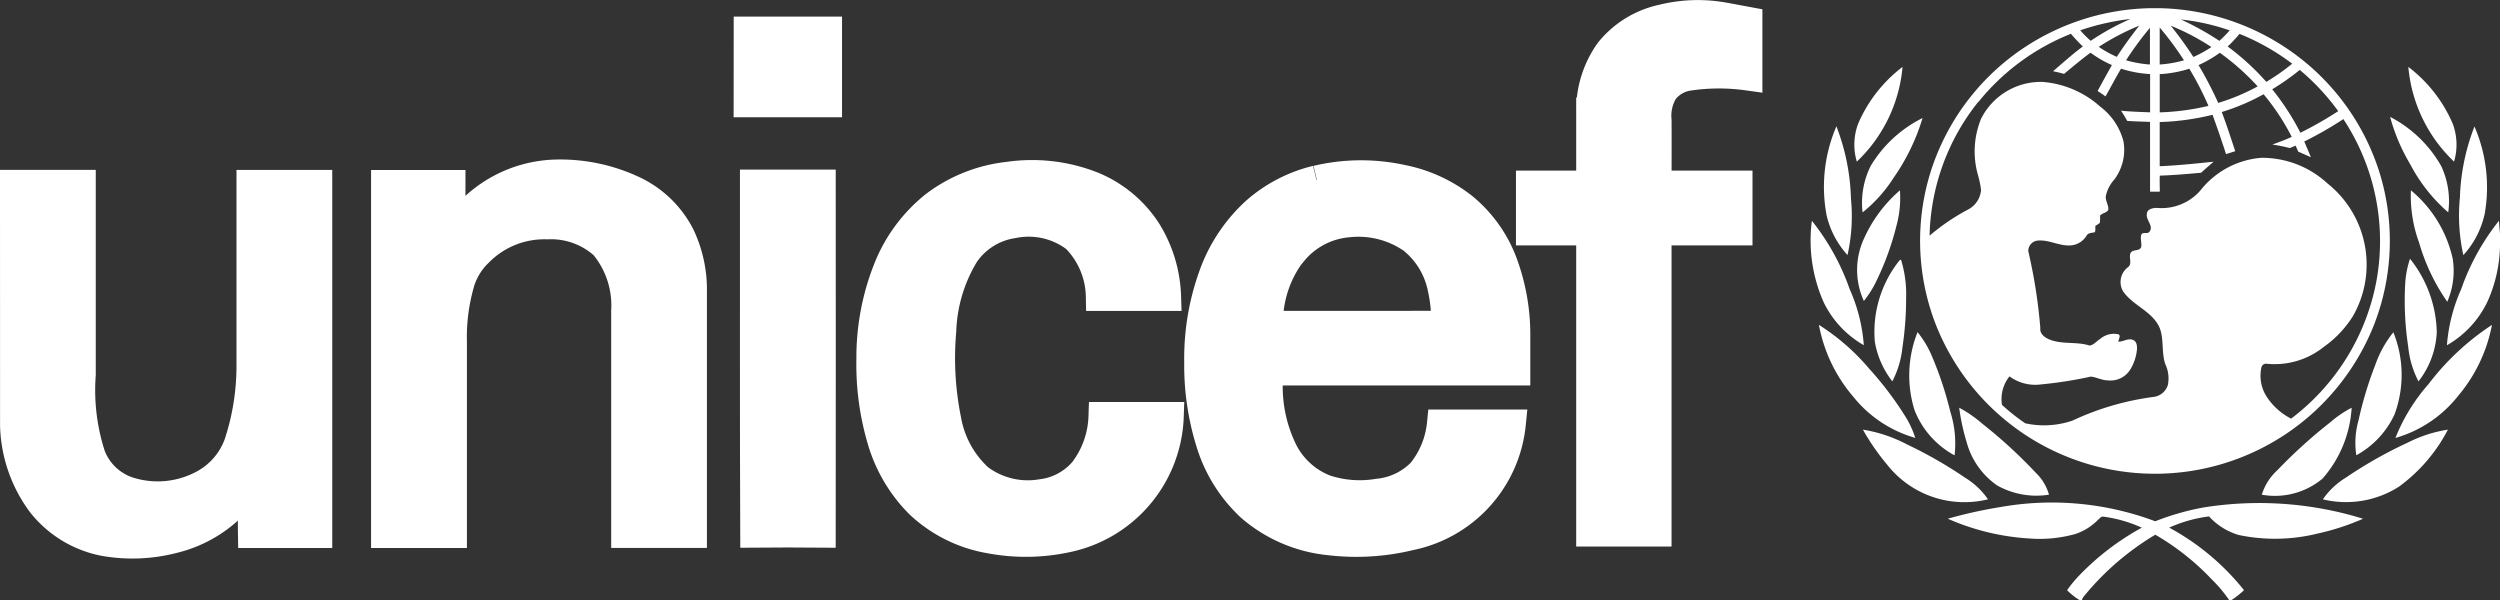 <svg xmlns="http://www.w3.org/2000/svg" width="85.968" height="20.649" viewBox="0 0 85.968 20.649">
  <rect x="0" y="0" width="85.968" height="20.649" fill="#333333" stroke="none"/>
  <g id="_00adefff" data-name="#00adefff" transform="translate(0.5 0.283)">
    <path id="Caminho_24777" data-name="Caminho 24777" d="M1349.54,0h.45a8.135,8.135,0,0,1,4.649,1.622,8.038,8.038,0,0,1,2.863,4.065,7.942,7.942,0,0,1-.176,5.137,8.1,8.1,0,0,1-15.126-.032,7.945,7.945,0,0,1-.116-5.255,8.043,8.043,0,0,1,2.924-4A8.14,8.14,0,0,1,1349.54,0M1347.2.759a3.329,3.329,0,0,0,.359.361,8.717,8.717,0,0,1,1.367-.751,8.267,8.267,0,0,0-1.725.39m3.459-.373a9.843,9.843,0,0,1,1.324.736,4.5,4.5,0,0,0,.355-.359,7.468,7.468,0,0,0-1.679-.376M1349.228.6a8.237,8.237,0,0,0-1.39.728,3.61,3.61,0,0,0,.62.344c.237-.371.5-.726.77-1.072m1.083,0a12.739,12.739,0,0,1,.779,1.076,3.962,3.962,0,0,0,.619-.341,7.886,7.886,0,0,0-1.4-.735m-1.533,1.19a3.93,3.93,0,0,0,.821.145c0-.42,0-.841,0-1.261a10.98,10.98,0,0,0-.822,1.116m1.157-1.126q0,.635,0,1.271a3.9,3.9,0,0,0,.834-.145,10.616,10.616,0,0,0-.834-1.126m-6.235,2.55a7.619,7.619,0,0,0-1.678,4.607,7.335,7.335,0,0,1,1.3-.887.834.834,0,0,0,.47-.682,3.3,3.3,0,0,0-.111-.532,2.968,2.968,0,0,1,.111-1.918,2.3,2.3,0,0,1,2.117-1.268,3.359,3.359,0,0,1,1.982.851,2.176,2.176,0,0,1,.8,1.2,1.706,1.706,0,0,1-.312,1.3,1.241,1.241,0,0,0-.294.56c-.031.17.1.319.083.487-.055.11-.209.106-.284.2a1.323,1.323,0,0,1-.009.25,1.033,1.033,0,0,1-.151.1c-.01.072.015.154-.023.22-.1.029-.218.015-.277.112a.708.708,0,0,1-.4.315c-.446.125-.864-.194-1.309-.136a.36.36,0,0,0-.3.358,18.053,18.053,0,0,1,.415,2.647c-.025.2.154.326.314.394.441.178.932.063,1.381.208.151-.024.246-.16.372-.235a.715.715,0,0,1,.625-.15c.085.055-.009.175-.006.253.17,0,.332-.13.5-.062.125.048.146.2.138.318a1.6,1.6,0,0,1-.239.713.8.8,0,0,1-.761.36c-.2,0-.386-.107-.585-.13a14.272,14.272,0,0,1-1.706.268,1.5,1.5,0,0,1-1.094-.276,1.254,1.254,0,0,0-.258.98,7.076,7.076,0,0,0,.8.634,3.03,3.03,0,0,0,1.624-.092,9.436,9.436,0,0,1,2.787-.815.585.585,0,0,0,.494-.412,1.136,1.136,0,0,0-.091-.72c-.13-.395-.042-.826-.181-1.216-.236-.591-.923-.781-1.269-1.284a.636.636,0,0,1,.174-.832c.153-.126.01-.338.088-.491.081-.136.31-.039.364-.206.019-.138-.039-.279,0-.414.047-.12.213-.007.282-.107.155-.193-.122-.392-.091-.6,0-.185.222-.222.367-.216a1.768,1.768,0,0,0,1.474-.6,2.97,2.97,0,0,1,2.086-1.124,3.317,3.317,0,0,1,2.288.883,3.567,3.567,0,0,1,.875,4.557,3.674,3.674,0,0,1-1,1.058,2.7,2.7,0,0,1-1.962.584.164.164,0,0,0-.19.138,1.328,1.328,0,0,0,.178.985,2.2,2.2,0,0,0,.845.764,7.694,7.694,0,0,0,2.926-4.687,7.614,7.614,0,0,0-1.128-5.614,12.369,12.369,0,0,1-1.345.77c.077.18.154.359.228.541l-.434-.191c-.031-.069-.061-.138-.09-.207l-.2.083a5.547,5.547,0,0,0-.6-.12c.223-.084.449-.162.665-.265a7.813,7.813,0,0,0-.967-1.465,7.457,7.457,0,0,1-1.439.611c.169.443.314.9.464,1.347-.106.034-.212.067-.317.1-.146-.453-.3-.9-.464-1.351a8.682,8.682,0,0,1-1.817.249c0,.506,0,1.013,0,1.519.619-.027,1.236-.091,1.853-.155-.143.126-.289.251-.43.379-.472.043-.945.084-1.42.1-.008.184,0,.368,0,.552h-.335c0-.8,0-1.6,0-2.4-.263-.011-.525-.016-.786-.034-.065-.121-.136-.238-.212-.352.331.035.664.043,1,.057,0-.439,0-.877,0-1.316a3.989,3.989,0,0,1-1-.185c-.187.314-.353.638-.534.954-.088-.066-.179-.128-.272-.186q.243-.448.492-.893a3.743,3.743,0,0,1-.734-.425c-.315.229-.611.483-.912.729-.125-.037-.251-.066-.377-.091.336-.289.667-.588,1.024-.852a5.629,5.629,0,0,1-.409-.436,7.76,7.76,0,0,0-3.174,2.335m8.971-2.332a4.383,4.383,0,0,1-.408.433,8.585,8.585,0,0,1,1.329,1.217,7.228,7.228,0,0,0,.89-.625,7.845,7.845,0,0,0-1.811-1.025m-1.409,1.074a12.733,12.733,0,0,1,.676,1.3,7.057,7.057,0,0,0,1.356-.568A8.228,8.228,0,0,0,1352,1.532a4.208,4.208,0,0,1-.739.426m-1.328.308c0,.439,0,.877,0,1.315a8.281,8.281,0,0,0,1.675-.223,10.223,10.223,0,0,0-.658-1.278,4.026,4.026,0,0,1-1.017.186m3.869.522a8.624,8.624,0,0,1,.969,1.494,13.1,13.1,0,0,0,1.3-.743,7.852,7.852,0,0,0-1.323-1.418A8.307,8.307,0,0,1,1353.8,2.788Z" transform="translate(-1276.166)" fill="#fff"/>
    <path id="Caminho_24778" data-name="Caminho 24778" d="M1071.989,4.62a5.033,5.033,0,0,1,2.053-.083c.3.052.6.111.894.165,0,.625,0,1.25,0,1.876a7.13,7.13,0,0,0-2.074.013,1.314,1.314,0,0,0-.821.5,1.666,1.666,0,0,0-.228,1.021c.005.74,0,1.481,0,2.221h2.783q0,.785,0,1.571h-2.784q0,5.177,0,10.355h-2.279q0-5.177,0-10.355h-2.071q0-.785,0-1.571h2.071q0-1.259,0-2.516a3.461,3.461,0,0,1,.651-2.088A3.2,3.2,0,0,1,1071.989,4.62Z" transform="translate(-1015.332 -4.249)" fill="#fff" stroke="#fff" stroke-width="1"/>
    <path id="Caminho_24779" data-name="Caminho 24779" d="M516.551,16.14h2.726q0,1.23,0,2.461-1.363,0-2.727,0C516.551,17.781,516.549,16.96,516.551,16.14Z" transform="translate(-491.322 -15.352)" fill="#fff" stroke="#fff" stroke-width="1"/>
    <path id="Caminho_24780" data-name="Caminho 24780" d="M1685.47,41.29a4.877,4.877,0,0,1,1.522,1.943,2.054,2.054,0,0,1,.05,1.315A5.108,5.108,0,0,1,1685.47,41.29Z" transform="translate(-1603.154 -39.273)" fill="#fff"/>
    <path id="Caminho_24781" data-name="Caminho 24781" d="M1295.5,43.275a4.861,4.861,0,0,1,1.523-1.945,5.1,5.1,0,0,1-1.572,3.257A2.043,2.043,0,0,1,1295.5,43.275Z" transform="translate(-1232.1 -39.312)" fill="#fff"/>
    <path id="Caminho_24782" data-name="Caminho 24782" d="M1672.64,76.5a4.284,4.284,0,0,1,1.762,1.7,2.85,2.85,0,0,1,.237,1.584,5.616,5.616,0,0,1-1.3-1.642A6.521,6.521,0,0,1,1672.64,76.5Z" transform="translate(-1590.951 -72.764)" fill="#fff"/>
    <path id="Caminho_24783" data-name="Caminho 24783" d="M1301.211,78.965a4.313,4.313,0,0,1,1.782-1.645,7.168,7.168,0,0,1-.989,2.045,4.878,4.878,0,0,1-1.073,1.2A2.837,2.837,0,0,1,1301.211,78.965Z" transform="translate(-1237.382 -73.544)" fill="#fff"/>
    <path id="Caminho_24784" data-name="Caminho 24784" d="M1274.27,83.16a7.423,7.423,0,0,1,.5,2.483,6.149,6.149,0,0,1-.118,1.945,3.081,3.081,0,0,1-.717-1.356A5.269,5.269,0,0,1,1274.27,83.16Z" transform="translate(-1211.621 -79.099)" fill="#fff"/>
    <path id="Caminho_24785" data-name="Caminho 24785" d="M1721.272,85.708a7.337,7.337,0,0,1,.5-2.438,5.263,5.263,0,0,1,.354,2.99,3.074,3.074,0,0,1-.736,1.433A6.277,6.277,0,0,1,1721.272,85.708Z" transform="translate(-1637.182 -79.203)" fill="#fff"/>
    <path id="Caminho_24786" data-name="Caminho 24786" d="M263.773,118.533a4.271,4.271,0,0,1,3.287-1.753,5.9,5.9,0,0,1,2.754.575,3.479,3.479,0,0,1,1.58,1.546,4.316,4.316,0,0,1,.415,1.944q0,4.145,0,8.29h-2.292q0-3.827,0-7.654a3.25,3.25,0,0,0-.74-2.259,2.723,2.723,0,0,0-1.96-.7,3.167,3.167,0,0,0-2.356.943,2.372,2.372,0,0,0-.627.994,6.728,6.728,0,0,0-.278,2.092q0,3.293,0,6.586H261.26q0-6,0-12h2.246c0,.6-.008,1.192.006,1.788A2.748,2.748,0,0,0,263.773,118.533Z" transform="translate(-248.5 -111.075)" fill="#fff" stroke="#fff" stroke-width="1"/>
    <path id="Caminho_24787" data-name="Caminho 24787" d="M607.765,117.292a5.646,5.646,0,0,1,2.886.337,4.057,4.057,0,0,1,1.884,1.576,4.521,4.521,0,0,1,.663,2.217c-.758,0-1.517,0-2.275,0a2.923,2.923,0,0,0-.847-2.007,2.671,2.671,0,0,0-2.167-.489,2.443,2.443,0,0,0-1.653,1.04,5.431,5.431,0,0,0-.789,2.643,10.706,10.706,0,0,0,.174,3.073,3.557,3.557,0,0,0,1.1,2,2.8,2.8,0,0,0,2.154.525,2.262,2.262,0,0,0,1.453-.777,3.268,3.268,0,0,0,.666-1.877c.759,0,1.517,0,2.276,0a4.422,4.422,0,0,1-3.563,4.183,6.633,6.633,0,0,1-2.6.026,4.675,4.675,0,0,1-2.428-1.21,5.148,5.148,0,0,1-1.29-2.181,9.155,9.155,0,0,1-.376-2.8,8.242,8.242,0,0,1,.591-3.117,5.277,5.277,0,0,1,1.6-2.153A5.111,5.111,0,0,1,607.765,117.292Z" transform="translate(-573.584 -111.513)" fill="#fff" stroke="#fff" stroke-width="1"/>
    <path id="Caminho_24788" data-name="Caminho 24788" d="M838.167,117.474a6.58,6.58,0,0,1,2.935-.024,4.932,4.932,0,0,1,2.09.96,4.53,4.53,0,0,1,1.344,1.844,7.072,7.072,0,0,1,.47,2.594c0,.4,0,.794,0,1.191H836.52a5.053,5.053,0,0,0,.5,2.786,2.72,2.72,0,0,0,1.443,1.286,3.8,3.8,0,0,0,1.8.135,2.417,2.417,0,0,0,1.5-.711,3.143,3.143,0,0,0,.688-1.668h2.4a4.37,4.37,0,0,1-3.472,3.842,7.812,7.812,0,0,1-2.786.168,4.864,4.864,0,0,1-2.695-1.156,5.028,5.028,0,0,1-1.379-2.183,8.934,8.934,0,0,1-.414-2.81,8.4,8.4,0,0,1,.521-3.035,5.461,5.461,0,0,1,1.44-2.135,4.89,4.89,0,0,1,2.087-1.084m-.817,2.46a4,4,0,0,0-.834,2.538c2.031.007,4.063,0,6.094,0a5.2,5.2,0,0,0-.123-1.289,2.888,2.888,0,0,0-1.023-1.679,3.258,3.258,0,0,0-2.229-.557A2.751,2.751,0,0,0,837.35,119.934Z" transform="translate(-793.383 -111.567)" fill="#fff" stroke="#fff" stroke-width="1"/>
    <path id="Caminho_24789" data-name="Caminho 24789" d="M0,124.06H2.293V130.6a7.287,7.287,0,0,0,.337,2.79A2.071,2.071,0,0,0,3.87,134.6a3.32,3.32,0,0,0,2.694-.263,2.563,2.563,0,0,0,1.135-1.35,8.525,8.525,0,0,0,.433-2.672q0-3.127,0-6.253h2.293q0,6,0,12H8.182c-.01-.6.019-1.2-.015-1.8a7.747,7.747,0,0,1-.488.651,4.325,4.325,0,0,1-2.2,1.327,5.59,5.59,0,0,1-2.391.1,3.621,3.621,0,0,1-2.149-1.3,4.684,4.684,0,0,1-.937-2.7Z" transform="translate(0 -118.001)" fill="#fff" stroke="#fff" stroke-width="1"/>
    <path id="Caminho_24790" data-name="Caminho 24790" d="M520.975,123.84h2.293c0,4,.006,8,0,12q-1.142-.01-2.284,0C520.968,131.843,520.977,127.841,520.975,123.84Z" transform="translate(-495.53 -117.792)" fill="#fff" stroke="#fff" stroke-width="1"/>
    <path id="Caminho_24791" data-name="Caminho 24791" d="M1297.568,129.876a4.777,4.777,0,0,1,1.234-1.656,3.624,3.624,0,0,1-.118,1.212,9.557,9.557,0,0,1-.673,1.867,3.452,3.452,0,0,1-.449.725A2.569,2.569,0,0,1,1297.568,129.876Z" transform="translate(-1233.969 -121.958)" fill="#fff"/>
    <path id="Caminho_24792" data-name="Caminho 24792" d="M1687.064,128.22a4.232,4.232,0,0,1,1.439,2.357,2.691,2.691,0,0,1-.188,1.475,6.873,6.873,0,0,1-.968-2.03A4.688,4.688,0,0,1,1687.064,128.22Z" transform="translate(-1604.66 -121.958)" fill="#fff"/>
    <path id="Caminho_24793" data-name="Caminho 24793" d="M1264.823,149.65a7.977,7.977,0,0,1,1.3,2.351,5.72,5.72,0,0,1,.486,1.927,3.409,3.409,0,0,1-1.38-1.476A5.241,5.241,0,0,1,1264.823,149.65Z" transform="translate(-1203.018 -142.341)" fill="#fff"/>
    <path id="Caminho_24794" data-name="Caminho 24794" d="M1713.149,151.984a7.989,7.989,0,0,1,1.3-2.354c.008.147.02.294.035.441v.438a4.88,4.88,0,0,1-.425,1.888,3.415,3.415,0,0,1-1.4,1.514A5.8,5.8,0,0,1,1713.149,151.984Z" transform="translate(-1629.016 -142.322)" fill="#fff"/>
    <path id="Caminho_24795" data-name="Caminho 24795" d="M1310.145,177.05l.034.01a4,4,0,0,1,.173,1.31,11.272,11.272,0,0,1-.127,1.7,3.241,3.241,0,0,1-.347,1.163,3.04,3.04,0,0,1-.6-1.35A3.928,3.928,0,0,1,1310.145,177.05Z" transform="translate(-1245.306 -168.403)" fill="#fff"/>
    <path id="Caminho_24796" data-name="Caminho 24796" d="M1683.087,176.42a4.187,4.187,0,0,1,.92,2.521,2.968,2.968,0,0,1-.629,1.694,3.274,3.274,0,0,1-.354-1.2,10.477,10.477,0,0,1-.1-2.207A3.252,3.252,0,0,1,1683.087,176.42Z" transform="translate(-1600.713 -167.804)" fill="#fff"/>
    <path id="Caminho_24797" data-name="Caminho 24797" d="M1270.45,222.96a7.514,7.514,0,0,1,1.737,1.516,11.384,11.384,0,0,1,1.277,1.7,3.294,3.294,0,0,1,.3.67,4.2,4.2,0,0,1-2.135-1.42A5.279,5.279,0,0,1,1270.45,222.96Z" transform="translate(-1208.403 -212.071)" fill="#fff"/>
    <path id="Caminho_24798" data-name="Caminho 24798" d="M1677.538,225.025a8.753,8.753,0,0,1,2.18-2.035,5.3,5.3,0,0,1-1.154,2.429,4.229,4.229,0,0,1-2.165,1.458A6.322,6.322,0,0,1,1677.538,225.025Z" transform="translate(-1594.527 -212.1)" fill="#fff"/>
    <path id="Caminho_24799" data-name="Caminho 24799" d="M1334.269,228.05a3.433,3.433,0,0,1,.513.871,12.172,12.172,0,0,1,.614,1.866,3.583,3.583,0,0,1,.146,1.5,3.007,3.007,0,0,1-1.382-1.57A4.03,4.03,0,0,1,1334.269,228.05Z" transform="translate(-1268.83 -216.912)" fill="#fff"/>
    <path id="Caminho_24800" data-name="Caminho 24800" d="M1648.716,229.271a3.737,3.737,0,0,1,.621-1.121,3.915,3.915,0,0,1,.041,2.822,3.055,3.055,0,0,1-1.315,1.407,2.85,2.85,0,0,1,.08-1.217A12.739,12.739,0,0,1,1648.716,229.271Z" transform="translate(-1567.536 -217.007)" fill="#fff"/>
    <path id="Caminho_24801" data-name="Caminho 24801" d="M1369.23,281.27a4.292,4.292,0,0,1,.792.548,16.654,16.654,0,0,1,1.836,1.683,1.676,1.676,0,0,1,.46.759,2.754,2.754,0,0,1-1.783-.317,2.654,2.654,0,0,1-1.052-1.5A7.306,7.306,0,0,1,1369.23,281.27Z" transform="translate(-1302.359 -267.533)" fill="#fff"/>
    <path id="Caminho_24802" data-name="Caminho 24802" d="M1584.664,281.8a3.839,3.839,0,0,1,.735-.5,4.058,4.058,0,0,1-1,2.436,2.553,2.553,0,0,1-2.09.554,1.888,1.888,0,0,1,.534-.84A17.305,17.305,0,0,1,1584.664,281.8Z" transform="translate(-1505.032 -267.562)" fill="#fff"/>
    <path id="Caminho_24803" data-name="Caminho 24803" d="M1301.44,296.72a4.947,4.947,0,0,1,1.528.514,14.8,14.8,0,0,1,1.988,1.14,2.588,2.588,0,0,1,.785.742,3.381,3.381,0,0,1-3.463-1.186A7.846,7.846,0,0,1,1301.44,296.72Z" transform="translate(-1237.88 -282.229)" fill="#fff"/>
    <path id="Caminho_24804" data-name="Caminho 24804" d="M1628.215,297.168a4.588,4.588,0,0,1,1.385-.448,5.638,5.638,0,0,1-1.682,1.96,3.381,3.381,0,0,1-2.618.437,2.6,2.6,0,0,1,.794-.749A14.89,14.89,0,0,1,1628.215,297.168Z" transform="translate(-1545.923 -282.229)" fill="#fff"/>
    <path id="Caminho_24805" data-name="Caminho 24805" d="M1362.973,348.372a10.134,10.134,0,0,1,5.323.489,8.773,8.773,0,0,1,1.657-.474,12.086,12.086,0,0,1,5.489.387,8.346,8.346,0,0,1-1.59.516,6.093,6.093,0,0,1-2.685.043,2.231,2.231,0,0,1-1.022-.639,4.776,4.776,0,0,0-1.369.386,8.408,8.408,0,0,1,2.572,2.15,2.9,2.9,0,0,1-.452.354h-.05a4.7,4.7,0,0,0-.613-.731,8.571,8.571,0,0,0-1.935-1.53,9.342,9.342,0,0,0-2.452,2.115.314.314,0,0,0-.074.146h-.056a2.118,2.118,0,0,1-.451-.353,4.11,4.11,0,0,1,.411-.5,8.929,8.929,0,0,1,2.158-1.65,4.667,4.667,0,0,0-1.311-.377c-.083-.025-.133.058-.188.1a1.951,1.951,0,0,1-.771.49,4.528,4.528,0,0,1-1.576.16,8.146,8.146,0,0,1-2.826-.681A15.946,15.946,0,0,1,1362.973,348.372Z" transform="translate(-1294.683 -331.219)" fill="#fff"/>
  </g>
</svg>
